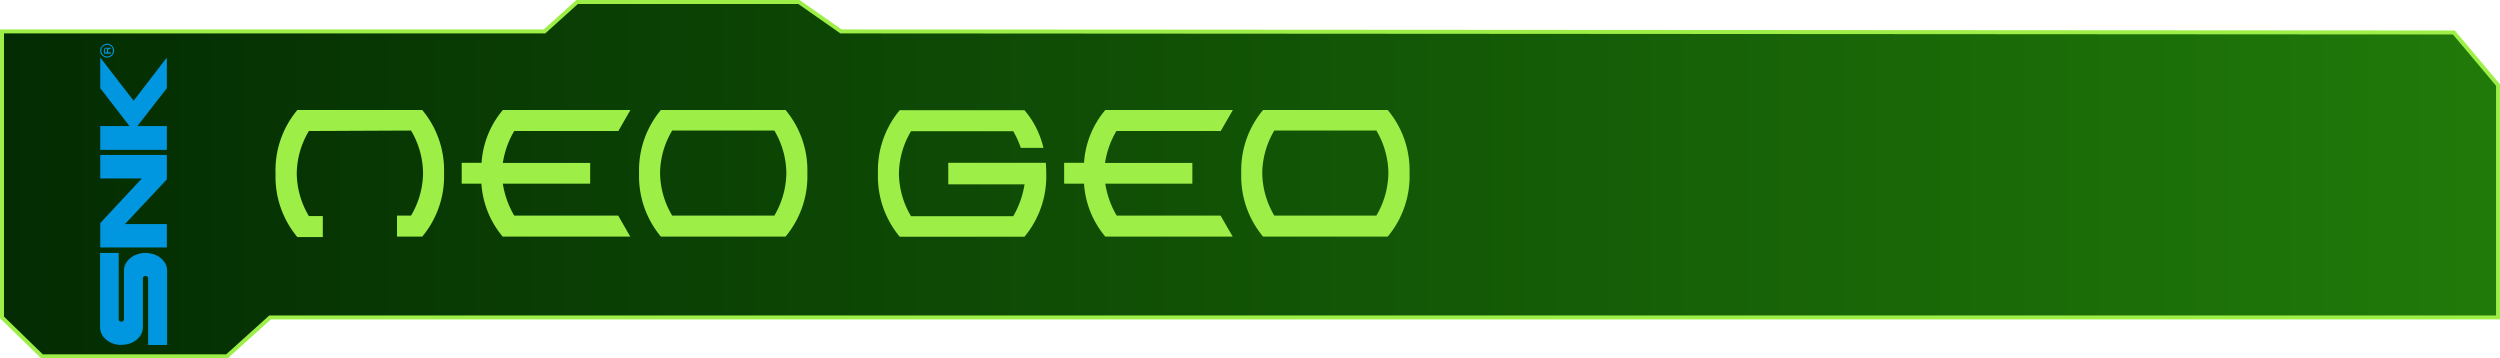 <svg xmlns="http://www.w3.org/2000/svg" xmlns:xlink="http://www.w3.org/1999/xlink" viewBox="0 0 470.33 67.41"><defs><style>.ef469199-715f-451a-9c59-c2a19ea1064d{stroke:#9def48;stroke-miterlimit:10;stroke-width:0.75px;fill:url(#a179904f-da3f-450e-aae0-7c6321f7d815);}.ac3192cc-61c2-40d9-b82e-e60632d30bf7{fill:#9def48;}.ff569276-6628-407f-b135-d781d15dba2e{fill:#0097e0;}.fac9eb01-b090-4d58-9fb1-03fb748270ef{fill:#0096df;}</style><linearGradient id="a179904f-da3f-450e-aae0-7c6321f7d815" x1="0.38" y1="33.7" x2="469.96" y2="33.7" gradientUnits="userSpaceOnUse"><stop offset="0" stop-color="#032c02"/><stop offset="1" stop-color="#207a09"/></linearGradient></defs><g id="b37293a7-1eea-4a07-8c77-1e34a5a7b87b" data-name="texte"><polygon class="ef469199-715f-451a-9c59-c2a19ea1064d" points="0.38 5.91 102.44 5.91 108.57 0.38 150.31 0.38 158.22 5.91 461.65 6.11 469.96 16 469.96 59.72 50.81 59.72 42.7 67.03 7.89 67.03 0.38 59.72 0.38 5.91"/><path class="ac3192cc-61c2-40d9-b82e-e60632d30bf7" d="M58.17,24.68a15.86,15.86,0,0,0-2.28,8,15.92,15.92,0,0,0,2.28,8h2.62v3.95H56a17.72,17.72,0,0,1-4.1-11.91A17.67,17.67,0,0,1,56,20.73H79.5a17.67,17.67,0,0,1,4.1,11.9,17.72,17.72,0,0,1-4.1,11.91H74.75V40.59h2.64a16,16,0,0,0,2.26-8,15.93,15.93,0,0,0-2.26-8Z" transform="translate(-0.06 -0.03)"/><path class="ac3192cc-61c2-40d9-b82e-e60632d30bf7" d="M111.09,34.59H94.66a16.9,16.9,0,0,0,2.14,6h19.56l2.27,3.95h-24a17.17,17.17,0,0,1-4-9.95H86.92V30.66h3.74a17.06,17.06,0,0,1,4-9.93h24l-2.27,3.95H96.8a16.74,16.74,0,0,0-2.14,6h16.43Z" transform="translate(-0.06 -0.03)"/><path class="ac3192cc-61c2-40d9-b82e-e60632d30bf7" d="M147.85,44.54H124.39a17.72,17.72,0,0,1-4.1-11.91,17.67,17.67,0,0,1,4.1-11.9h23.46a17.67,17.67,0,0,1,4.1,11.9A17.72,17.72,0,0,1,147.85,44.54Zm-2.11-3.95a16.09,16.09,0,0,0,2.26-8,16,16,0,0,0-2.26-8H126.52a15.86,15.86,0,0,0-2.28,8,15.92,15.92,0,0,0,2.28,8Z" transform="translate(-0.06 -0.03)"/><path class="ac3192cc-61c2-40d9-b82e-e60632d30bf7" d="M196.81,30.66c.05.64.08,1.3.08,2a17.72,17.72,0,0,1-4.1,11.91H169.33a17.72,17.72,0,0,1-4.1-11.91,17.67,17.67,0,0,1,4.1-11.9h23.46a16.6,16.6,0,0,1,3.57,7.09h-4.25a17.86,17.86,0,0,0-1.43-3.14H171.46a15.86,15.86,0,0,0-2.28,8,15.92,15.92,0,0,0,2.28,8h19.22a17.27,17.27,0,0,0,2.13-6H178.46V30.66Z" transform="translate(-0.06 -0.03)"/><path class="ac3192cc-61c2-40d9-b82e-e60632d30bf7" d="M224.38,34.59H208a16.9,16.9,0,0,0,2.14,6h19.55l2.28,3.95H208a17.17,17.17,0,0,1-4-9.95h-3.74V30.66H204a17.06,17.06,0,0,1,4-9.93h24l-2.28,3.95H210.09a16.74,16.74,0,0,0-2.14,6h16.43Z" transform="translate(-0.06 -0.03)"/><path class="ac3192cc-61c2-40d9-b82e-e60632d30bf7" d="M261.14,44.54H237.68a17.72,17.72,0,0,1-4.1-11.91,17.67,17.67,0,0,1,4.1-11.9h23.46a17.67,17.67,0,0,1,4.1,11.9A17.72,17.72,0,0,1,261.14,44.54ZM259,40.59a16.09,16.09,0,0,0,2.26-8,16,16,0,0,0-2.26-8H239.8a15.94,15.94,0,0,0-2.27,8,16,16,0,0,0,2.27,8Z" transform="translate(-0.06 -0.03)"/></g><g id="bb10f0a4-9ad6-4997-aef5-75774cacbb4f" data-name="arcade"><g id="a227b9c3-4fc1-4c50-9f93-ea7e2e7589a2" data-name="snk"><path id="b44ad84d-3f70-4f33-84bf-1492ddc4ac44" data-name="S" class="ff569276-6628-407f-b135-d781d15dba2e" d="M22.94,64.9c2.22,0,4-1.48,4-3.31V52.37a.47.47,0,0,1,.5-.42.45.45,0,0,1,.49.42V64.94h3.57v-14c0-1.84-1.84-3.32-4.06-3.32s-4.06,1.48-4.06,3.32v9.18a.47.47,0,0,1-.5.42.44.44,0,0,1-.49-.42V47.61h-3.5v14c0,1.83,1.8,3.31,4,3.31Z" transform="translate(-0.06 -0.03)"/><polygon id="aebaf3e9-6ebd-4095-8f98-6ba56e104b54" data-name="N" class="ff569276-6628-407f-b135-d781d15dba2e" points="18.86 46.56 31.39 46.56 31.39 42.15 23.52 42.15 31.39 33.74 31.39 29.15 18.86 29.15 18.86 33.57 26.69 33.57 18.86 41.97 18.86 46.56"/><polygon id="bca4dd53-ae4b-4c63-9712-51231db95141" data-name="K" class="ff569276-6628-407f-b135-d781d15dba2e" points="24.36 23.72 18.86 23.72 18.86 28.2 31.39 28.2 31.39 23.72 25.84 23.72 31.39 16.59 31.39 10.83 25.14 18.95 18.86 10.83 18.86 16.59 24.36 23.72"/><path id="bbf79f06-f1fb-455e-85da-17a4136fd257" data-name="mark" class="fac9eb01-b090-4d58-9fb1-03fb748270ef" d="M19.3,8.64a1.29,1.29,0,0,0-.39.91,1.31,1.31,0,0,0,.39.92,1.28,1.28,0,0,0,1.84,0,1.31,1.31,0,0,0,.39-.92,1.33,1.33,0,0,0-1.31-1.3,1.34,1.34,0,0,0-.92.39Zm1.7.14a1.12,1.12,0,0,1,0,1.55,1.13,1.13,0,0,1-.78.32,1.06,1.06,0,0,1-.78-.32,1.09,1.09,0,0,1-.31-.78,1,1,0,0,1,.31-.77,1.11,1.11,0,0,1,1.56,0Z" transform="translate(-0.06 -0.03)"/><path id="f51706d3-fa5c-4ba5-a704-d4bcf436a2e2" data-name="R" class="fac9eb01-b090-4d58-9fb1-03fb748270ef" d="M20,9h0a.4.4,0,0,0-.39.39v.74h1.31V9.87H20.4V9.41a.16.16,0,0,1,.14-.17l.32,0V9l-.32,0a.48.48,0,0,0-.25.11A.27.27,0,0,0,20,9Zm-.21.92V9.34A.17.17,0,0,1,20,9.16H20a.17.17,0,0,1,.18.18v.53Z" transform="translate(-0.06 -0.03)"/></g></g></svg>